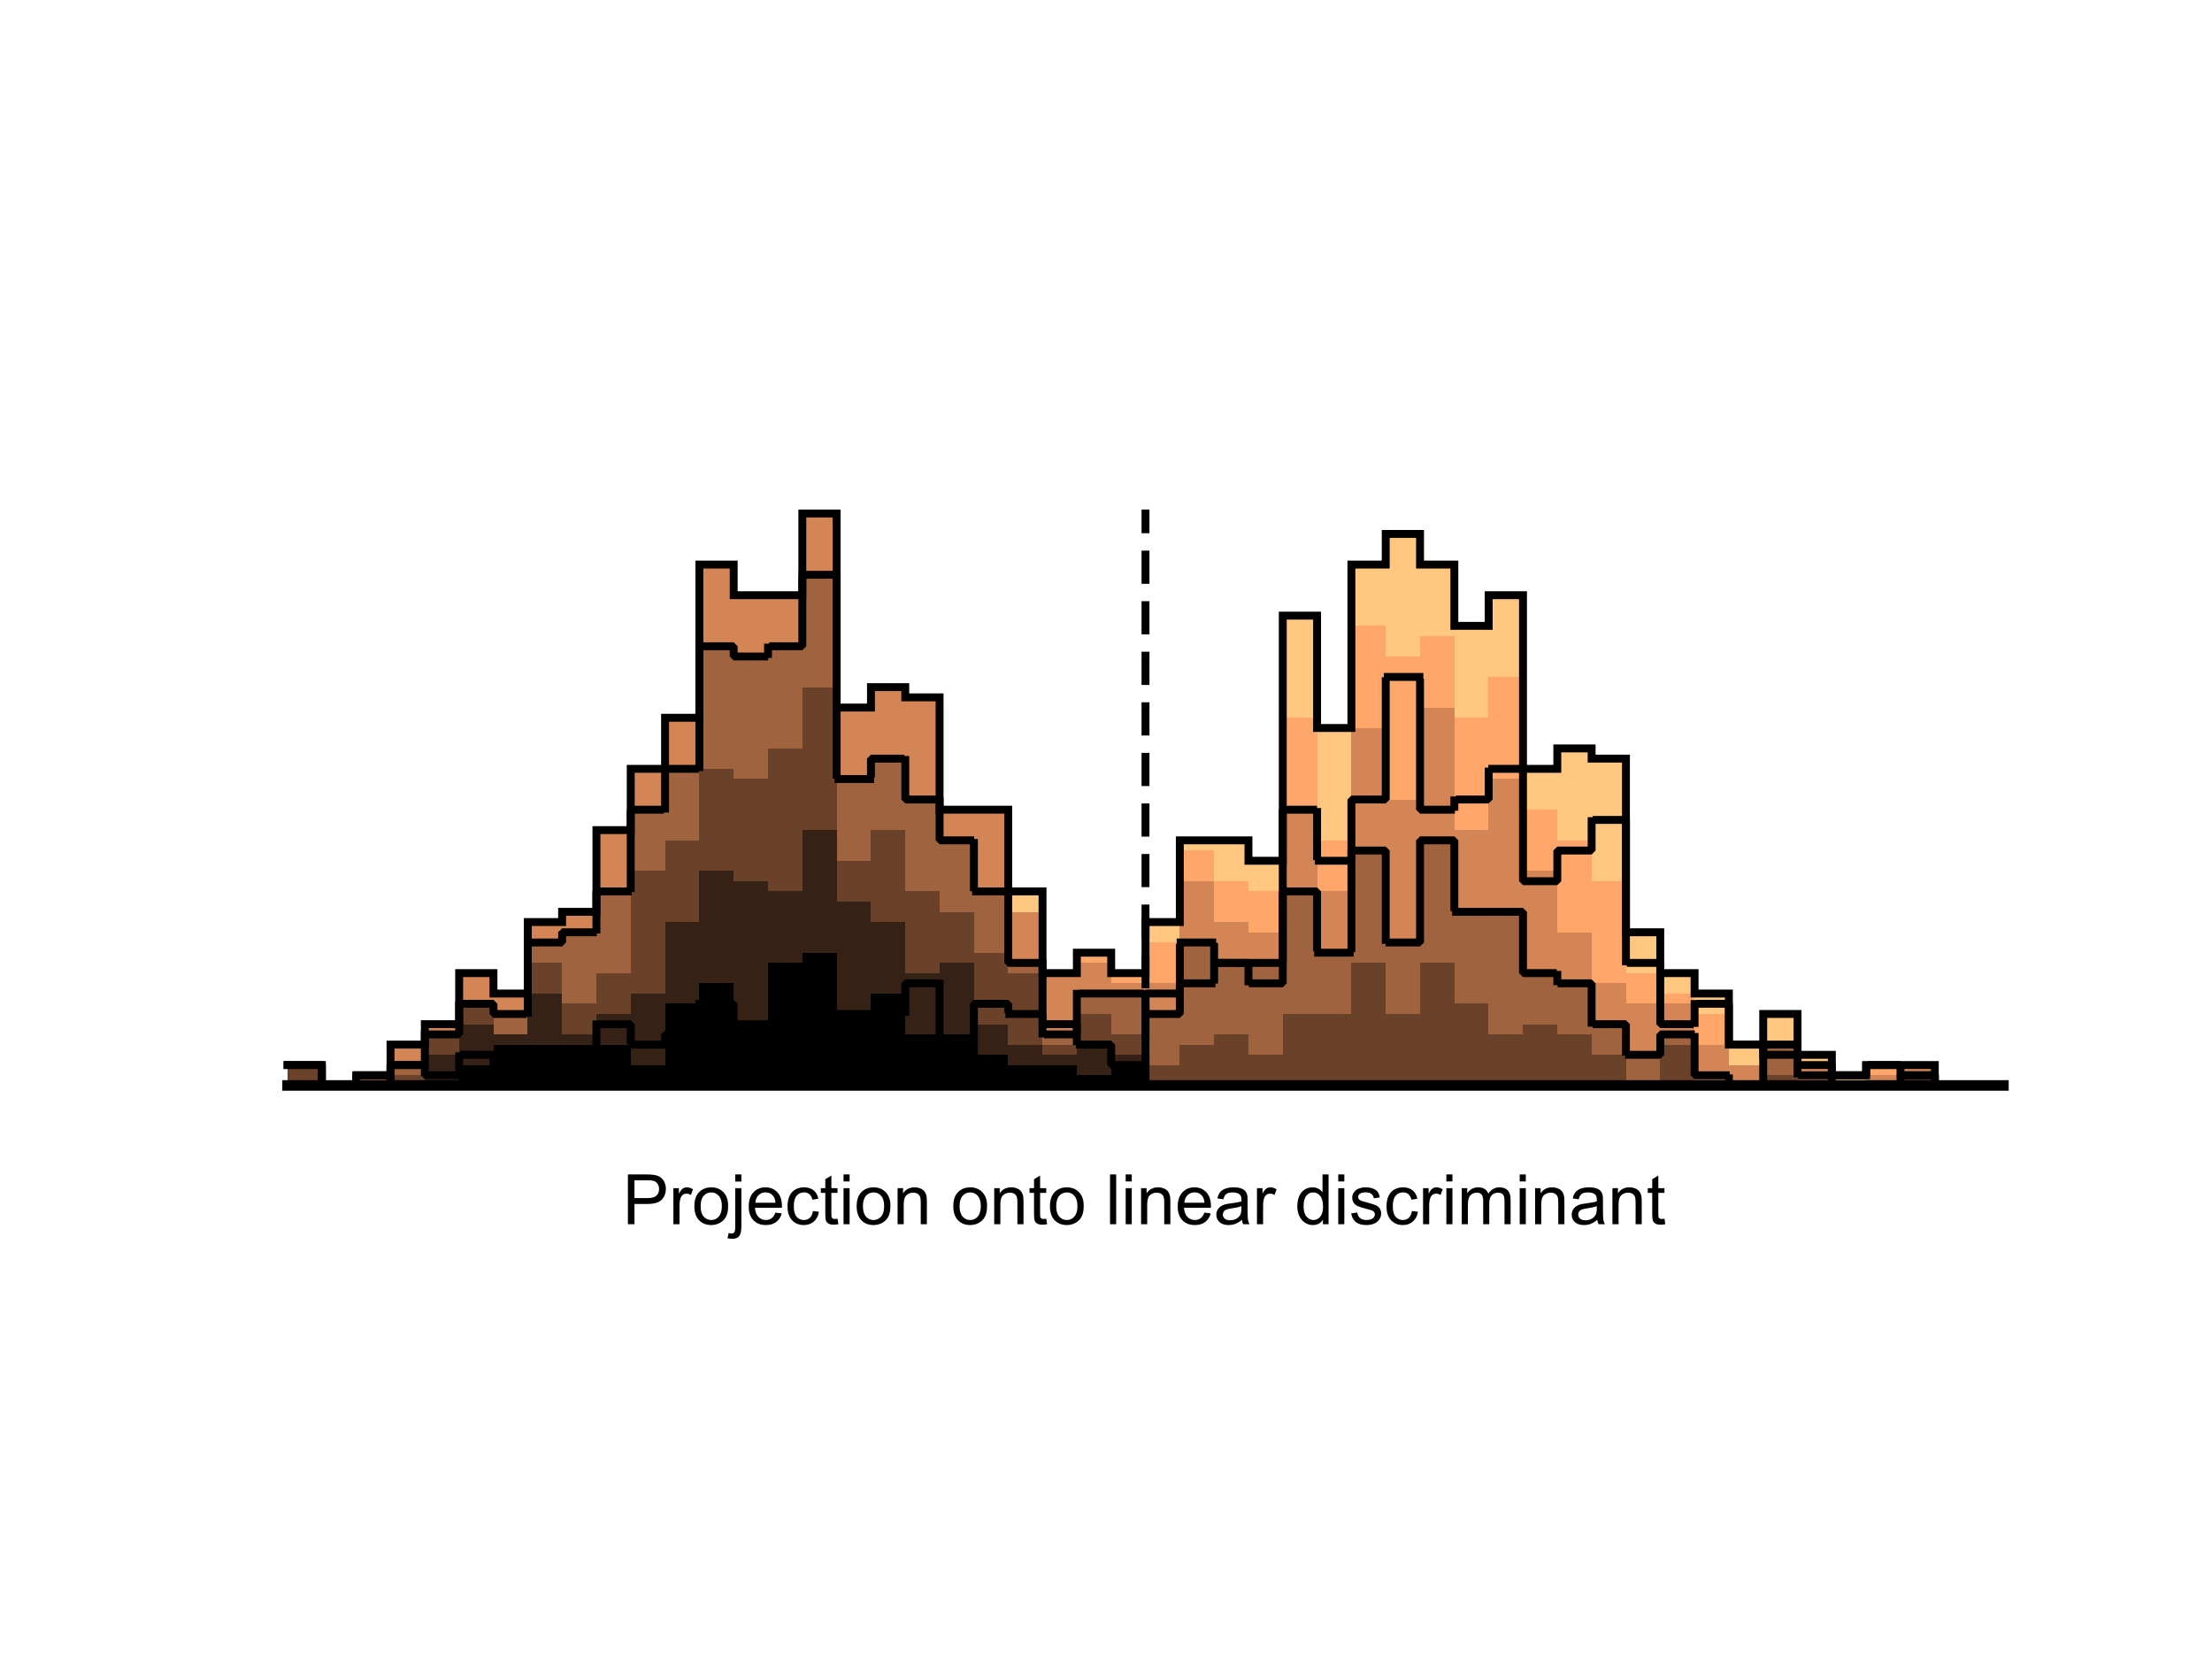<?xml version="1.0"?>
<!DOCTYPE svg PUBLIC '-//W3C//DTD SVG 1.0//EN'
          'http://www.w3.org/TR/2001/REC-SVG-20010904/DTD/svg10.dtd'>
<svg xmlns:xlink="http://www.w3.org/1999/xlink" style="fill-opacity:1; color-rendering:auto; color-interpolation:auto; text-rendering:auto; stroke:black; stroke-linecap:square; stroke-miterlimit:10; shape-rendering:auto; stroke-opacity:1; fill:black; stroke-dasharray:none; font-weight:normal; stroke-width:1; font-family:'Dialog'; font-style:normal; stroke-linejoin:miter; font-size:12px; stroke-dashoffset:0; image-rendering:auto;" width="700" height="525" xmlns="http://www.w3.org/2000/svg"
><rect width="100%" height="100%" fill="#808080" stroke="none"/><!--Generated by the Batik Graphics2D SVG Generator--><defs id="genericDefs"
  /><g
  ><defs id="defs1"
    ><clipPath clipPathUnits="userSpaceOnUse" id="clipPath1"
      ><path d="M0 0 L700 0 L700 525 L0 525 L0 0 Z"
      /></clipPath
    ></defs
    ><g style="fill:white; stroke:white;"
    ><rect x="0" y="0" width="700" style="clip-path:url(#clipPath1); stroke:none;" height="525"
    /></g
    ><g style="fill:white; text-rendering:optimizeSpeed; color-rendering:optimizeSpeed; image-rendering:optimizeSpeed; shape-rendering:crispEdges; stroke:white; color-interpolation:sRGB;"
    ><rect x="0" width="700" height="525" y="0" style="stroke:none;"
      /><path d="M101.86 343.5 L101.86 337.036 L91 337.036 L91 343.5 ZM123.58 343.5 L123.58 340.268 L112.72 340.268 L112.72 343.5 ZM134.44 343.5 L134.44 330.571 L123.58 330.571 L123.58 343.5 ZM145.3 343.5 L145.3 324.107 L134.44 324.107 L134.44 343.5 ZM156.16 343.5 L156.16 307.946 L145.3 307.946 L145.3 343.5 ZM167.02 343.5 L167.02 314.411 L156.16 314.411 L156.16 343.5 ZM177.88 343.5 L177.88 291.786 L167.02 291.786 L167.02 343.5 ZM188.74 343.5 L188.74 288.554 L177.88 288.554 L177.88 343.5 ZM199.6 343.5 L199.6 262.696 L188.74 262.696 L188.74 343.5 ZM210.46 343.5 L210.46 243.304 L199.6 243.304 L199.6 343.5 ZM221.32 343.5 L221.32 227.143 L210.46 227.143 L210.46 343.5 ZM232.18 343.5 L232.18 178.661 L221.32 178.661 L221.32 343.5 ZM243.04 188.357 L232.18 188.357 L232.18 343.5 L243.04 343.5 L253.9 343.5 L253.9 188.357 ZM264.76 343.5 L264.76 162.5 L253.9 162.5 L253.9 343.5 ZM275.62 343.5 L275.62 223.911 L264.76 223.911 L264.76 343.5 ZM286.48 343.5 L286.48 217.446 L275.62 217.446 L275.62 343.5 ZM297.34 343.5 L297.34 220.679 L286.48 220.679 L286.48 343.5 ZM308.2 256.232 L297.34 256.232 L297.34 343.5 L308.2 343.5 L319.06 343.5 L319.06 256.232 ZM329.92 343.5 L329.92 282.089 L319.06 282.089 L319.06 343.5 ZM340.78 343.5 L340.78 307.946 L329.92 307.946 L329.92 343.5 ZM351.64 343.5 L351.64 301.482 L340.78 301.482 L340.78 343.5 ZM362.5 343.5 L362.5 307.946 L351.64 307.946 L351.64 343.5 ZM373.36 343.5 L373.36 291.786 L362.5 291.786 L362.5 343.5 ZM384.22 265.929 L373.36 265.929 L373.36 343.5 L384.22 343.5 L395.08 343.5 L395.08 265.929 ZM405.94 343.5 L405.94 272.393 L395.08 272.393 L395.08 343.5 ZM416.8 343.5 L416.8 194.821 L405.94 194.821 L405.94 343.5 ZM427.66 343.5 L427.66 230.375 L416.8 230.375 L416.8 343.5 ZM438.52 343.5 L438.52 178.661 L427.66 178.661 L427.66 343.5 ZM449.38 343.5 L449.38 168.964 L438.52 168.964 L438.52 343.5 ZM460.24 343.5 L460.24 178.661 L449.38 178.661 L449.38 343.5 ZM471.1 343.5 L471.1 198.054 L460.24 198.054 L460.24 343.5 ZM481.96 343.5 L481.96 188.357 L471.1 188.357 L471.1 343.5 ZM492.82 343.5 L492.82 243.304 L481.96 243.304 L481.96 343.5 ZM503.68 343.5 L503.68 236.839 L492.82 236.839 L492.82 343.5 ZM514.54 343.5 L514.54 240.071 L503.68 240.071 L503.68 343.5 ZM525.4 343.5 L525.4 295.018 L514.54 295.018 L514.54 343.5 ZM536.26 343.5 L536.26 307.946 L525.4 307.946 L525.4 343.5 ZM547.12 343.5 L547.12 314.411 L536.26 314.411 L536.26 343.5 ZM557.98 343.5 L557.98 330.571 L547.12 330.571 L547.12 343.5 ZM568.84 343.5 L568.84 320.875 L557.98 320.875 L557.98 343.5 ZM579.7 343.5 L579.7 333.804 L568.84 333.804 L568.84 343.5 ZM590.56 343.5 L590.56 340.268 L579.7 340.268 L579.7 343.5 ZM601.42 337.036 L590.56 337.036 L590.56 343.5 L601.42 343.5 L612.28 343.5 L612.28 337.036 Z" style="fill:rgb(255,199,127); stroke:none;"
      /><path d="M101.86 343.5 L101.86 337.036 L91 337.036 L91 343.5 ZM123.58 343.5 L123.58 340.268 L112.72 340.268 L112.72 343.5 ZM134.44 343.5 L134.44 330.571 L123.58 330.571 L123.58 343.5 ZM145.3 343.5 L145.3 324.107 L134.44 324.107 L134.44 343.5 ZM156.16 343.5 L156.16 307.946 L145.3 307.946 L145.3 343.5 ZM167.02 343.5 L167.02 314.411 L156.16 314.411 L156.16 343.5 ZM177.88 343.5 L177.88 291.786 L167.02 291.786 L167.02 343.5 ZM188.74 343.5 L188.74 288.554 L177.88 288.554 L177.88 343.5 ZM199.6 343.5 L199.6 262.696 L188.74 262.696 L188.74 343.5 ZM210.46 343.5 L210.46 243.304 L199.6 243.304 L199.6 343.5 ZM221.32 343.5 L221.32 227.143 L210.46 227.143 L210.46 343.5 ZM232.18 343.5 L232.18 178.661 L221.32 178.661 L221.32 343.5 ZM243.04 188.357 L232.18 188.357 L232.18 343.5 L243.04 343.5 L253.9 343.5 L253.9 188.357 ZM264.76 343.5 L264.76 162.5 L253.9 162.5 L253.9 343.5 ZM275.62 343.5 L275.62 223.911 L264.76 223.911 L264.76 343.5 ZM286.48 343.5 L286.48 217.446 L275.62 217.446 L275.62 343.5 ZM297.34 343.5 L297.34 220.679 L286.48 220.679 L286.48 343.5 ZM308.2 256.232 L297.34 256.232 L297.34 343.5 L308.2 343.5 L319.06 343.5 L319.06 256.232 ZM329.92 343.5 L329.92 288.554 L319.06 288.554 L319.06 343.5 ZM340.78 343.5 L340.78 307.946 L329.92 307.946 L329.92 343.5 ZM351.64 343.5 L351.64 301.482 L340.78 301.482 L340.78 343.5 ZM362.5 343.5 L362.5 307.946 L351.64 307.946 L351.64 343.5 ZM373.36 343.5 L373.36 298.25 L362.5 298.25 L362.5 343.5 ZM384.22 343.5 L384.22 269.161 L373.36 269.161 L373.36 343.5 ZM395.08 343.5 L395.08 278.857 L384.22 278.857 L384.22 343.5 ZM405.94 343.5 L405.94 282.089 L395.08 282.089 L395.08 343.5 ZM416.8 343.5 L416.8 227.143 L405.94 227.143 L405.94 343.5 ZM427.66 343.5 L427.66 265.929 L416.8 265.929 L416.8 343.5 ZM438.52 343.5 L438.52 198.054 L427.66 198.054 L427.66 343.5 ZM449.38 343.5 L449.38 207.75 L438.52 207.75 L438.52 343.5 ZM460.24 343.5 L460.24 201.286 L449.38 201.286 L449.38 343.5 ZM471.1 343.5 L471.1 227.143 L460.24 227.143 L460.24 343.5 ZM481.96 343.5 L481.96 214.214 L471.1 214.214 L471.1 343.5 ZM492.82 343.5 L492.82 256.232 L481.96 256.232 L481.96 343.5 ZM503.68 343.5 L503.68 265.929 L492.82 265.929 L492.82 343.5 ZM514.54 343.5 L514.54 278.857 L503.68 278.857 L503.68 343.5 ZM525.4 343.5 L525.4 307.946 L514.54 307.946 L514.54 343.5 ZM536.26 343.5 L536.26 314.411 L525.4 314.411 L525.4 343.5 ZM547.12 343.5 L547.12 320.875 L536.26 320.875 L536.26 343.5 ZM557.98 343.5 L557.98 337.036 L547.12 337.036 L547.12 343.5 ZM568.84 343.5 L568.84 330.571 L557.98 330.571 L557.98 343.5 ZM579.7 343.5 L579.7 337.036 L568.84 337.036 L568.84 343.5 ZM601.42 337.036 L590.56 337.036 L590.56 343.5 L601.42 343.5 L612.28 343.5 L612.28 337.036 Z" style="fill:rgb(255,166,106); stroke:none;"
      /><path d="M101.86 343.5 L101.86 337.036 L91 337.036 L91 343.5 ZM123.58 343.5 L123.58 340.268 L112.72 340.268 L112.72 343.5 ZM134.44 343.5 L134.44 330.571 L123.58 330.571 L123.58 343.5 ZM145.3 343.5 L145.3 324.107 L134.44 324.107 L134.44 343.5 ZM156.16 343.5 L156.16 307.946 L145.3 307.946 L145.3 343.5 ZM167.02 343.5 L167.02 314.411 L156.16 314.411 L156.16 343.5 ZM177.88 343.5 L177.88 291.786 L167.02 291.786 L167.02 343.5 ZM188.74 343.5 L188.74 288.554 L177.88 288.554 L177.88 343.5 ZM199.6 343.5 L199.6 262.696 L188.74 262.696 L188.74 343.5 ZM210.46 343.5 L210.46 243.304 L199.6 243.304 L199.6 343.5 ZM221.32 343.5 L221.32 227.143 L210.46 227.143 L210.46 343.5 ZM232.18 343.5 L232.18 178.661 L221.32 178.661 L221.32 343.5 ZM243.04 188.357 L232.18 188.357 L232.18 343.5 L243.04 343.5 L253.9 343.5 L253.9 188.357 ZM264.76 343.5 L264.76 162.5 L253.9 162.5 L253.9 343.5 ZM275.62 343.5 L275.62 223.911 L264.76 223.911 L264.76 343.5 ZM286.48 343.5 L286.48 217.446 L275.62 217.446 L275.62 343.5 ZM297.34 343.5 L297.34 220.679 L286.48 220.679 L286.48 343.5 ZM308.2 256.232 L297.34 256.232 L297.34 343.5 L308.2 343.5 L319.06 343.5 L319.06 256.232 ZM329.92 343.5 L329.92 288.554 L319.06 288.554 L319.06 343.5 ZM340.78 343.5 L340.78 307.946 L329.92 307.946 L329.92 343.5 ZM351.64 343.5 L351.64 304.714 L340.78 304.714 L340.78 343.5 ZM362.5 311.179 L351.64 311.179 L351.64 343.5 L362.5 343.5 L373.36 343.5 L373.36 311.179 ZM384.22 343.5 L384.22 278.857 L373.36 278.857 L373.36 343.5 ZM395.08 343.5 L395.08 291.786 L384.22 291.786 L384.22 343.5 ZM405.94 343.5 L405.94 295.018 L395.08 295.018 L395.08 343.5 ZM416.8 343.5 L416.8 256.232 L405.94 256.232 L405.94 343.5 ZM427.66 343.5 L427.66 282.089 L416.8 282.089 L416.8 343.5 ZM438.52 343.5 L438.52 230.375 L427.66 230.375 L427.66 343.5 ZM449.38 343.5 L449.38 253 L438.52 253 L438.52 343.5 ZM460.24 343.5 L460.24 223.911 L449.38 223.911 L449.38 343.5 ZM471.1 343.5 L471.1 262.696 L460.24 262.696 L460.24 343.5 ZM481.96 343.5 L481.96 246.536 L471.1 246.536 L471.1 343.5 ZM492.82 343.5 L492.82 275.625 L481.96 275.625 L481.96 343.5 ZM503.68 343.5 L503.68 295.018 L492.82 295.018 L492.82 343.5 ZM514.54 343.5 L514.54 311.179 L503.68 311.179 L503.68 343.5 ZM525.4 317.643 L514.54 317.643 L514.54 343.5 L525.4 343.5 L536.26 343.5 L536.26 317.643 ZM547.12 343.5 L547.12 330.571 L536.26 330.571 L536.26 343.5 ZM557.98 343.5 L557.98 337.036 L547.12 337.036 L547.12 343.5 ZM568.84 343.5 L568.84 330.571 L557.98 330.571 L557.98 343.5 ZM579.7 343.5 L579.7 337.036 L568.84 337.036 L568.84 343.5 ZM601.42 343.5 L601.42 340.268 L590.56 340.268 L590.56 343.5 ZM612.28 343.5 L612.28 337.036 L601.42 337.036 L601.42 343.5 Z" style="fill:rgb(212,133,85); stroke:none;"
      /><path d="M101.86 343.5 L101.86 337.036 L91 337.036 L91 343.5 ZM123.58 343.5 L123.58 340.268 L112.72 340.268 L112.72 343.5 ZM134.44 343.5 L134.44 337.036 L123.58 337.036 L123.58 343.5 ZM145.3 343.5 L145.3 327.339 L134.44 327.339 L134.44 343.5 ZM156.16 343.5 L156.16 317.643 L145.3 317.643 L145.3 343.5 ZM167.02 343.5 L167.02 320.875 L156.16 320.875 L156.16 343.5 ZM177.88 343.5 L177.88 298.25 L167.02 298.25 L167.02 343.5 ZM188.74 343.5 L188.74 295.018 L177.88 295.018 L177.88 343.5 ZM199.6 343.5 L199.6 282.089 L188.74 282.089 L188.74 343.5 ZM210.46 343.5 L210.46 256.232 L199.6 256.232 L199.6 343.5 ZM221.32 343.5 L221.32 243.304 L210.46 243.304 L210.46 343.5 ZM232.18 343.5 L232.18 204.518 L221.32 204.518 L221.32 343.5 ZM243.04 343.5 L243.04 207.75 L232.18 207.75 L232.18 343.5 ZM253.9 343.5 L253.9 204.518 L243.04 204.518 L243.04 343.5 ZM264.76 343.5 L264.76 181.893 L253.9 181.893 L253.9 343.5 ZM275.62 343.5 L275.62 246.536 L264.76 246.536 L264.76 343.5 ZM286.48 343.5 L286.48 240.071 L275.62 240.071 L275.62 343.5 ZM297.34 343.5 L297.34 253 L286.48 253 L286.48 343.5 ZM308.2 343.5 L308.2 265.929 L297.34 265.929 L297.34 343.5 ZM319.06 343.5 L319.06 282.089 L308.2 282.089 L308.2 343.5 ZM329.92 343.5 L329.92 304.714 L319.06 304.714 L319.06 343.5 ZM340.78 343.5 L340.78 327.339 L329.92 327.339 L329.92 343.5 ZM351.64 314.411 L340.78 314.411 L340.78 343.5 L351.64 343.5 L362.5 343.5 L362.5 314.411 ZM373.36 343.5 L373.36 320.875 L362.5 320.875 L362.5 343.5 ZM384.22 343.5 L384.22 298.25 L373.36 298.25 L373.36 343.5 ZM395.08 304.714 L384.22 304.714 L384.22 343.5 L395.08 343.5 L405.94 343.5 L405.94 304.714 ZM416.8 343.5 L416.8 282.089 L405.94 282.089 L405.94 343.5 ZM427.66 343.5 L427.66 301.482 L416.8 301.482 L416.8 343.5 ZM438.52 343.5 L438.52 269.161 L427.66 269.161 L427.66 343.5 ZM449.38 343.5 L449.38 298.25 L438.52 298.25 L438.52 343.5 ZM460.24 343.5 L460.24 265.929 L449.38 265.929 L449.38 343.5 ZM471.1 288.554 L460.24 288.554 L460.24 343.5 L471.1 343.5 L481.96 343.5 L481.96 288.554 ZM492.82 343.5 L492.82 307.946 L481.96 307.946 L481.96 343.5 ZM503.68 343.5 L503.68 311.179 L492.82 311.179 L492.82 343.5 ZM514.54 343.5 L514.54 324.107 L503.68 324.107 L503.68 343.5 ZM525.4 343.5 L525.4 333.804 L514.54 333.804 L514.54 343.5 ZM536.26 343.5 L536.26 327.339 L525.4 327.339 L525.4 343.5 ZM547.12 343.5 L547.12 340.268 L536.26 340.268 L536.26 343.5 ZM568.84 343.5 L568.84 330.571 L557.98 330.571 L557.98 343.5 ZM579.7 343.5 L579.7 340.268 L568.84 340.268 L568.84 343.5 ZM612.28 343.5 L612.28 340.268 L601.42 340.268 L601.42 343.5 Z" style="fill:rgb(159,100,63); stroke:none;"
      /><path d="M101.86 343.5 L101.86 337.036 L91 337.036 L91 343.5 ZM134.44 343.5 L134.44 340.268 L123.58 340.268 L123.58 343.5 ZM145.3 343.5 L145.3 327.339 L134.44 327.339 L134.44 343.5 ZM156.16 343.5 L156.16 317.643 L145.3 317.643 L145.3 343.5 ZM167.02 343.5 L167.02 327.339 L156.16 327.339 L156.16 343.5 ZM177.88 343.5 L177.88 304.714 L167.02 304.714 L167.02 343.5 ZM188.74 343.5 L188.74 317.643 L177.88 317.643 L177.88 343.5 ZM199.6 343.5 L199.6 307.946 L188.74 307.946 L188.74 343.5 ZM210.46 343.5 L210.46 275.625 L199.6 275.625 L199.6 343.5 ZM221.32 343.5 L221.32 265.929 L210.46 265.929 L210.46 343.5 ZM232.18 343.5 L232.18 243.304 L221.32 243.304 L221.32 343.5 ZM243.04 343.5 L243.04 246.536 L232.18 246.536 L232.18 343.5 ZM253.9 343.5 L253.9 236.839 L243.04 236.839 L243.04 343.5 ZM264.76 343.5 L264.76 217.446 L253.9 217.446 L253.9 343.5 ZM275.62 343.5 L275.62 272.393 L264.76 272.393 L264.76 343.5 ZM286.48 343.5 L286.48 262.696 L275.62 262.696 L275.62 343.5 ZM297.34 343.5 L297.34 282.089 L286.48 282.089 L286.48 343.5 ZM308.2 343.5 L308.2 288.554 L297.34 288.554 L297.34 343.5 ZM319.06 343.5 L319.06 301.482 L308.2 301.482 L308.2 343.5 ZM329.92 343.5 L329.92 307.946 L319.06 307.946 L319.06 343.5 ZM340.78 343.5 L340.78 330.571 L329.92 330.571 L329.92 343.5 ZM351.64 343.5 L351.64 320.875 L340.78 320.875 L340.78 343.5 ZM362.5 343.5 L362.5 327.339 L351.64 327.339 L351.64 343.5 ZM373.36 343.5 L373.36 337.036 L362.5 337.036 L362.5 343.5 ZM384.22 343.5 L384.22 330.571 L373.36 330.571 L373.36 343.5 ZM395.08 343.5 L395.08 327.339 L384.22 327.339 L384.22 343.5 ZM405.94 343.5 L405.94 333.804 L395.08 333.804 L395.08 343.5 ZM416.8 320.875 L405.94 320.875 L405.94 343.5 L416.8 343.5 L427.66 343.5 L427.66 320.875 ZM438.52 343.5 L438.52 304.714 L427.66 304.714 L427.66 343.5 ZM449.38 343.5 L449.38 320.875 L438.52 320.875 L438.52 343.5 ZM460.24 343.5 L460.24 304.714 L449.38 304.714 L449.38 343.5 ZM471.1 343.5 L471.1 317.643 L460.24 317.643 L460.24 343.5 ZM481.96 343.5 L481.96 327.339 L471.1 327.339 L471.1 343.5 ZM492.82 343.5 L492.82 324.107 L481.96 324.107 L481.96 343.5 ZM503.68 343.5 L503.68 327.339 L492.82 327.339 L492.82 343.5 ZM514.54 343.5 L514.54 333.804 L503.68 333.804 L503.68 343.5 ZM536.26 343.5 L536.26 330.571 L525.4 330.571 L525.4 343.5 ZM568.84 343.5 L568.84 340.268 L557.98 340.268 L557.98 343.5 ZM612.28 343.5 L612.28 340.268 L601.42 340.268 L601.42 343.5 Z" style="fill:rgb(106,66,42); stroke:none;"
      /><path d="M145.3 343.5 L145.3 333.804 L134.44 333.804 L134.44 343.5 ZM156.16 343.5 L156.16 324.107 L145.3 324.107 L145.3 343.5 ZM167.02 343.5 L167.02 327.339 L156.16 327.339 L156.16 343.5 ZM177.88 343.5 L177.88 314.411 L167.02 314.411 L167.02 343.5 ZM188.74 343.5 L188.74 327.339 L177.88 327.339 L177.88 343.5 ZM199.6 343.5 L199.6 320.875 L188.74 320.875 L188.74 343.5 ZM210.46 343.5 L210.46 314.411 L199.6 314.411 L199.6 343.5 ZM221.32 343.5 L221.32 291.786 L210.46 291.786 L210.46 343.5 ZM232.18 343.5 L232.18 275.625 L221.32 275.625 L221.32 343.5 ZM243.04 343.5 L243.04 278.857 L232.18 278.857 L232.18 343.5 ZM253.9 343.5 L253.9 282.089 L243.04 282.089 L243.04 343.5 ZM264.76 343.5 L264.76 262.696 L253.9 262.696 L253.9 343.5 ZM275.62 343.5 L275.62 285.321 L264.76 285.321 L264.76 343.5 ZM286.48 343.5 L286.48 291.786 L275.62 291.786 L275.62 343.5 ZM297.34 343.5 L297.34 307.946 L286.48 307.946 L286.48 343.5 ZM308.2 343.5 L308.2 304.714 L297.34 304.714 L297.34 343.5 ZM319.06 343.5 L319.06 324.107 L308.2 324.107 L308.2 343.5 ZM329.92 343.5 L329.92 330.571 L319.06 330.571 L319.06 343.5 ZM340.78 343.5 L340.78 333.804 L329.92 333.804 L329.92 343.5 ZM351.64 343.5 L351.64 330.571 L340.78 330.571 L340.78 343.5 ZM362.5 343.5 L362.5 333.804 L351.64 333.804 L351.64 343.5 Z" style="fill:rgb(53,33,21); stroke:none;"
      /><path d="M156.16 343.5 L156.16 337.036 L145.3 337.036 L145.3 343.5 ZM167.02 330.571 L156.16 330.571 L156.16 343.5 L167.02 343.5 L177.88 343.5 L188.74 343.5 L199.6 343.5 L199.6 330.571 L188.74 330.571 L177.88 330.571 ZM210.46 343.5 L210.46 337.036 L199.6 337.036 L199.6 343.5 ZM221.32 343.5 L221.32 317.643 L210.46 317.643 L210.46 343.5 ZM232.18 343.5 L232.18 311.179 L221.32 311.179 L221.32 343.5 ZM243.04 343.5 L243.04 324.107 L232.18 324.107 L232.18 343.5 ZM253.9 343.5 L253.9 304.714 L243.04 304.714 L243.04 343.5 ZM264.76 343.5 L264.76 301.482 L253.9 301.482 L253.9 343.5 ZM275.62 343.5 L275.62 320.875 L264.76 320.875 L264.76 343.5 ZM286.48 343.5 L286.48 314.411 L275.62 314.411 L275.62 343.5 ZM297.34 327.339 L286.48 327.339 L286.48 343.5 L297.34 343.5 L308.2 343.5 L308.2 327.339 ZM319.06 343.5 L319.06 333.804 L308.2 333.804 L308.2 343.5 ZM329.92 337.036 L319.06 337.036 L319.06 343.5 L329.92 343.5 L340.78 343.5 L340.78 337.036 ZM351.64 343.5 L351.64 340.268 L340.78 340.268 L340.78 343.5 ZM362.5 343.5 L362.5 337.036 L351.64 337.036 L351.64 343.5 Z" style="fill:black; stroke:none;"
    /></g
    ><g style="text-rendering:geometricPrecision; stroke-width:2.5; color-interpolation:linearRGB; color-rendering:optimizeQuality; stroke-linecap:butt; image-rendering:optimizeQuality;"
    ><path d="M91 337.036 L101.86 337.036 L101.86 343.5 L112.72 343.5 L112.72 340.268 L123.58 340.268 L123.58 330.571 L134.44 330.571 L134.44 324.107 L145.3 324.107 L145.3 307.946 L156.16 307.946 L156.16 314.411 L167.02 314.411 L167.02 291.786 L177.88 291.786 L177.88 288.554 L188.74 288.554 L188.74 262.696 L199.6 262.696 L199.6 243.304 L210.46 243.304 L210.46 227.143 L221.32 227.143 L221.32 178.661 L232.18 178.661 L232.18 188.357 L243.04 188.357 L243.04 188.357 L253.9 188.357 L253.9 162.5 L264.76 162.5 L264.76 223.911 L275.62 223.911 L275.62 217.446 L286.48 217.446 L286.48 220.679 L297.34 220.679 L297.34 256.232 L308.2 256.232 L308.2 256.232 L319.06 256.232 L319.06 282.089 L329.92 282.089 L329.92 307.946 L340.78 307.946 L340.78 301.482 L351.64 301.482 L351.64 307.946 L362.5 307.946 L362.5 291.786 L373.36 291.786 L373.36 265.929 L384.22 265.929 L384.22 265.929 L395.08 265.929 L395.08 272.393 L405.94 272.393 L405.94 194.821 L416.8 194.821 L416.8 230.375 L427.66 230.375 L427.66 178.661 L438.52 178.661 L438.52 168.964 L449.38 168.964 L449.38 178.661 L460.24 178.661 L460.24 198.054 L471.1 198.054 L471.1 188.357 L481.96 188.357 L481.96 243.304 L492.82 243.304 L492.82 236.839 L503.68 236.839 L503.68 240.071 L514.54 240.071 L514.54 295.018 L525.4 295.018 L525.4 307.946 L536.26 307.946 L536.26 314.411 L547.12 314.411 L547.12 330.571 L557.98 330.571 L557.98 320.875 L568.84 320.875 L568.84 333.804 L579.7 333.804 L579.7 340.268 L590.56 340.268 L590.56 337.036 L601.42 337.036 L601.42 337.036 L612.28 337.036 L612.28 343.5 L623.14 343.5 L623.14 343.5 L634 343.5 L634 343.5" style="fill:none; fill-rule:evenodd;"
      /><path style="fill:none; stroke-miterlimit:1; stroke-dasharray:2,2; fill-rule:evenodd; stroke-linejoin:bevel;" d="M91 337.036 L101.86 337.036 L101.86 343.5 L112.72 343.5 L112.72 340.268 L123.58 340.268 L123.58 337.036 L134.44 337.036 L134.44 327.339 L145.3 327.339 L145.3 317.643 L156.16 317.643 L156.16 320.875 L167.02 320.875 L167.02 298.25 L177.88 298.25 L177.88 295.018 L188.74 295.018 L188.74 282.089 L199.6 282.089 L199.6 256.232 L210.46 256.232 L210.46 243.304 L221.32 243.304 L221.32 204.518 L232.18 204.518 L232.18 207.75 L243.04 207.75 L243.04 204.518 L253.9 204.518 L253.9 181.893 L264.76 181.893 L264.76 246.536 L275.62 246.536 L275.62 240.071 L286.48 240.071 L286.48 253 L297.34 253 L297.34 265.929 L308.2 265.929 L308.2 282.089 L319.06 282.089 L319.06 304.714 L329.92 304.714 L329.92 327.339 L340.78 327.339 L340.78 314.411 L351.64 314.411 L351.64 314.411 L362.5 314.411 L362.5 320.875 L373.36 320.875 L373.36 298.25 L384.22 298.25 L384.22 304.714 L395.08 304.714 L395.08 304.714 L405.94 304.714 L405.94 282.089 L416.8 282.089 L416.8 301.482 L427.66 301.482 L427.66 269.161 L438.52 269.161 L438.52 298.25 L449.38 298.25 L449.38 265.929 L460.24 265.929 L460.24 288.554 L471.1 288.554 L471.1 288.554 L481.96 288.554 L481.96 307.946 L492.82 307.946 L492.82 311.179 L503.68 311.179 L503.68 324.107 L514.54 324.107 L514.54 333.804 L525.4 333.804 L525.4 327.339 L536.26 327.339 L536.26 340.268 L547.12 340.268 L547.12 343.5 L557.98 343.5 L557.98 330.571 L568.84 330.571 L568.84 340.268 L579.7 340.268 L579.7 343.5 L590.56 343.5 L590.56 343.5 L601.42 343.5 L601.42 340.268 L612.28 340.268 L612.28 343.5 L623.14 343.5 L623.14 343.5 L634 343.5 L634 343.5"
      /><path style="fill:none; stroke-miterlimit:1; stroke-dasharray:2,2; fill-rule:evenodd; stroke-linejoin:bevel;" d="M91 343.5 L101.86 343.5 L101.86 343.5 L112.72 343.5 L112.72 343.5 L123.58 343.5 L123.58 337.036 L134.44 337.036 L134.44 340.268 L145.3 340.268 L145.3 333.804 L156.16 333.804 L156.16 337.036 L167.02 337.036 L167.02 337.036 L177.88 337.036 L177.88 337.036 L188.74 337.036 L188.74 324.107 L199.6 324.107 L199.6 330.571 L210.46 330.571 L210.46 327.339 L221.32 327.339 L221.32 317.643 L232.18 317.643 L232.18 324.107 L243.04 324.107 L243.04 327.339 L253.9 327.339 L253.9 324.107 L264.76 324.107 L264.76 320.875 L275.62 320.875 L275.62 320.875 L286.48 320.875 L286.48 311.179 L297.34 311.179 L297.34 333.804 L308.2 333.804 L308.2 317.643 L319.06 317.643 L319.06 320.875 L329.92 320.875 L329.92 324.107 L340.78 324.107 L340.78 330.571 L351.64 330.571 L351.64 337.036 L362.5 337.036 L362.5 314.411 L373.36 314.411 L373.36 311.179 L384.22 311.179 L384.22 304.714 L395.08 304.714 L395.08 311.179 L405.94 311.179 L405.94 256.232 L416.8 256.232 L416.8 272.393 L427.66 272.393 L427.66 253 L438.52 253 L438.52 214.214 L449.38 214.214 L449.38 256.232 L460.24 256.232 L460.24 253 L471.1 253 L471.1 243.304 L481.96 243.304 L481.96 278.857 L492.82 278.857 L492.82 269.161 L503.68 269.161 L503.68 259.464 L514.54 259.464 L514.54 304.714 L525.4 304.714 L525.4 324.107 L536.26 324.107 L536.26 317.643 L547.12 317.643 L547.12 330.571 L557.98 330.571 L557.98 333.804 L568.84 333.804 L568.84 337.036 L579.7 337.036 L579.7 340.268 L590.56 340.268 L590.56 337.036 L601.42 337.036 L601.42 340.268 L612.28 340.268 L612.28 343.5 L623.14 343.5 L623.14 343.5 L634 343.5 L634 343.5"
      /><line x1="362.5" x2="362.5" y1="343.5" style="fill:none; stroke-linejoin:bevel; stroke-dasharray:8,8; stroke-miterlimit:1;" y2="162.5"
      /><line x1="91" x2="634" y1="343.5" style="stroke-linecap:square; fill:none; stroke-linejoin:round; stroke-width:3.333;" y2="343.5"
    /></g
    ><g transform="translate(362.5,364.408)" style="font-size:22px; text-rendering:geometricPrecision; color-rendering:optimizeQuality; image-rendering:optimizeQuality; font-family:'SansSerif'; color-interpolation:linearRGB;"
    ><path style="stroke:none;" d="M-163.797 23 L-163.797 7.25 L-157.859 7.25 Q-156.297 7.25 -155.469 7.406 Q-154.312 7.594 -153.523 8.141 Q-152.734 8.688 -152.258 9.664 Q-151.781 10.641 -151.781 11.812 Q-151.781 13.812 -153.062 15.203 Q-154.344 16.594 -157.672 16.594 L-161.719 16.594 L-161.719 23 L-163.797 23 ZM-161.719 14.734 L-157.641 14.734 Q-155.625 14.734 -154.781 13.984 Q-153.938 13.234 -153.938 11.875 Q-153.938 10.875 -154.43 10.172 Q-154.922 9.469 -155.75 9.25 Q-156.266 9.109 -157.688 9.109 L-161.719 9.109 L-161.719 14.734 ZM-149.404 23 L-149.404 11.594 L-147.654 11.594 L-147.654 13.328 Q-146.998 12.109 -146.428 11.719 Q-145.857 11.328 -145.185 11.328 Q-144.201 11.328 -143.201 11.953 L-143.857 13.75 Q-144.576 13.328 -145.279 13.328 Q-145.92 13.328 -146.42 13.711 Q-146.92 14.094 -147.139 14.766 Q-147.467 15.797 -147.467 17.031 L-147.467 23 L-149.404 23 ZM-142.766 17.297 Q-142.766 14.125 -141 12.594 Q-139.531 11.328 -137.422 11.328 Q-135.062 11.328 -133.57 12.875 Q-132.078 14.422 -132.078 17.141 Q-132.078 19.344 -132.742 20.602 Q-133.406 21.859 -134.664 22.562 Q-135.922 23.266 -137.422 23.266 Q-139.812 23.266 -141.289 21.727 Q-142.766 20.188 -142.766 17.297 ZM-140.781 17.297 Q-140.781 19.484 -139.828 20.578 Q-138.875 21.672 -137.422 21.672 Q-135.984 21.672 -135.023 20.57 Q-134.062 19.469 -134.062 17.234 Q-134.062 15.109 -135.023 14.023 Q-135.984 12.938 -137.422 12.938 Q-138.875 12.938 -139.828 14.023 Q-140.781 15.109 -140.781 17.297 ZM-129.827 9.5 L-129.827 7.25 L-127.89 7.25 L-127.89 9.5 L-129.827 9.5 ZM-132.28 27.422 L-131.905 25.781 Q-131.327 25.938 -130.999 25.938 Q-130.405 25.938 -130.116 25.547 Q-129.827 25.156 -129.827 23.578 L-129.827 11.594 L-127.89 11.594 L-127.89 23.625 Q-127.89 25.734 -128.436 26.562 Q-129.14 27.625 -130.765 27.625 Q-131.546 27.625 -132.28 27.422 ZM-117.111 19.328 L-115.111 19.578 Q-115.596 21.328 -116.869 22.297 Q-118.143 23.266 -120.143 23.266 Q-122.643 23.266 -124.103 21.719 Q-125.564 20.172 -125.564 17.391 Q-125.564 14.516 -124.088 12.922 Q-122.611 11.328 -120.236 11.328 Q-117.955 11.328 -116.502 12.891 Q-115.049 14.453 -115.049 17.281 Q-115.049 17.453 -115.064 17.797 L-123.58 17.797 Q-123.471 19.672 -122.51 20.672 Q-121.549 21.672 -120.127 21.672 Q-119.064 21.672 -118.314 21.109 Q-117.564 20.547 -117.111 19.328 ZM-123.471 16.203 L-117.096 16.203 Q-117.221 14.766 -117.83 14.047 Q-118.752 12.922 -120.221 12.922 Q-121.549 12.922 -122.455 13.812 Q-123.361 14.703 -123.471 16.203 ZM-105.251 18.828 L-103.345 19.062 Q-103.657 21.031 -104.939 22.148 Q-106.22 23.266 -108.095 23.266 Q-110.439 23.266 -111.86 21.734 Q-113.282 20.203 -113.282 17.344 Q-113.282 15.484 -112.673 14.102 Q-112.064 12.719 -110.806 12.023 Q-109.548 11.328 -108.079 11.328 Q-106.22 11.328 -105.04 12.273 Q-103.86 13.219 -103.532 14.938 L-105.407 15.234 Q-105.673 14.078 -106.36 13.5 Q-107.048 12.922 -108.001 12.922 Q-109.47 12.922 -110.384 13.969 Q-111.298 15.016 -111.298 17.281 Q-111.298 19.578 -110.415 20.625 Q-109.532 21.672 -108.11 21.672 Q-106.97 21.672 -106.212 20.969 Q-105.454 20.266 -105.251 18.828 ZM-97.47 21.266 L-97.189 22.984 Q-98.001 23.156 -98.657 23.156 Q-99.704 23.156 -100.282 22.82 Q-100.86 22.484 -101.095 21.945 Q-101.329 21.406 -101.329 19.656 L-101.329 13.094 L-102.751 13.094 L-102.751 11.594 L-101.329 11.594 L-101.329 8.766 L-99.407 7.609 L-99.407 11.594 L-97.47 11.594 L-97.47 13.094 L-99.407 13.094 L-99.407 19.766 Q-99.407 20.594 -99.306 20.828 Q-99.204 21.062 -98.978 21.203 Q-98.751 21.344 -98.314 21.344 Q-98.001 21.344 -97.47 21.266 ZM-95.561 9.469 L-95.561 7.25 L-93.639 7.25 L-93.639 9.469 L-95.561 9.469 ZM-95.561 23 L-95.561 11.594 L-93.639 11.594 L-93.639 23 L-95.561 23 ZM-91.407 17.297 Q-91.407 14.125 -89.642 12.594 Q-88.173 11.328 -86.064 11.328 Q-83.704 11.328 -82.212 12.875 Q-80.72 14.422 -80.72 17.141 Q-80.72 19.344 -81.384 20.602 Q-82.048 21.859 -83.306 22.562 Q-84.564 23.266 -86.064 23.266 Q-88.454 23.266 -89.931 21.727 Q-91.407 20.188 -91.407 17.297 ZM-89.423 17.297 Q-89.423 19.484 -88.47 20.578 Q-87.517 21.672 -86.064 21.672 Q-84.626 21.672 -83.665 20.57 Q-82.704 19.469 -82.704 17.234 Q-82.704 15.109 -83.665 14.023 Q-84.626 12.938 -86.064 12.938 Q-87.517 12.938 -88.47 14.023 Q-89.423 15.109 -89.423 17.297 ZM-78.453 23 L-78.453 11.594 L-76.719 11.594 L-76.719 13.219 Q-75.453 11.328 -73.078 11.328 Q-72.047 11.328 -71.188 11.703 Q-70.328 12.078 -69.898 12.68 Q-69.469 13.281 -69.297 14.109 Q-69.188 14.641 -69.188 15.984 L-69.188 23 L-71.125 23 L-71.125 16.062 Q-71.125 14.875 -71.344 14.289 Q-71.562 13.703 -72.141 13.359 Q-72.719 13.016 -73.5 13.016 Q-74.734 13.016 -75.625 13.797 Q-76.516 14.578 -76.516 16.766 L-76.516 23 L-78.453 23 ZM-60.824 17.297 Q-60.824 14.125 -59.059 12.594 Q-57.59 11.328 -55.48 11.328 Q-53.121 11.328 -51.629 12.875 Q-50.137 14.422 -50.137 17.141 Q-50.137 19.344 -50.801 20.602 Q-51.465 21.859 -52.723 22.562 Q-53.98 23.266 -55.48 23.266 Q-57.871 23.266 -59.348 21.727 Q-60.824 20.188 -60.824 17.297 ZM-58.84 17.297 Q-58.84 19.484 -57.887 20.578 Q-56.934 21.672 -55.48 21.672 Q-54.043 21.672 -53.082 20.57 Q-52.121 19.469 -52.121 17.234 Q-52.121 15.109 -53.082 14.023 Q-54.043 12.938 -55.48 12.938 Q-56.934 12.938 -57.887 14.023 Q-58.84 15.109 -58.84 17.297 ZM-47.87 23 L-47.87 11.594 L-46.136 11.594 L-46.136 13.219 Q-44.87 11.328 -42.495 11.328 Q-41.464 11.328 -40.605 11.703 Q-39.745 12.078 -39.315 12.68 Q-38.886 13.281 -38.714 14.109 Q-38.605 14.641 -38.605 15.984 L-38.605 23 L-40.542 23 L-40.542 16.062 Q-40.542 14.875 -40.761 14.289 Q-40.98 13.703 -41.558 13.359 Q-42.136 13.016 -42.917 13.016 Q-44.151 13.016 -45.042 13.797 Q-45.933 14.578 -45.933 16.766 L-45.933 23 L-47.87 23 ZM-31.416 21.266 L-31.135 22.984 Q-31.947 23.156 -32.603 23.156 Q-33.65 23.156 -34.228 22.82 Q-34.807 22.484 -35.041 21.945 Q-35.275 21.406 -35.275 19.656 L-35.275 13.094 L-36.697 13.094 L-36.697 11.594 L-35.275 11.594 L-35.275 8.766 L-33.353 7.609 L-33.353 11.594 L-31.416 11.594 L-31.416 13.094 L-33.353 13.094 L-33.353 19.766 Q-33.353 20.594 -33.252 20.828 Q-33.15 21.062 -32.924 21.203 Q-32.697 21.344 -32.26 21.344 Q-31.947 21.344 -31.416 21.266 ZM-30.241 17.297 Q-30.241 14.125 -28.476 12.594 Q-27.007 11.328 -24.898 11.328 Q-22.538 11.328 -21.046 12.875 Q-19.554 14.422 -19.554 17.141 Q-19.554 19.344 -20.218 20.602 Q-20.882 21.859 -22.14 22.562 Q-23.398 23.266 -24.898 23.266 Q-27.288 23.266 -28.765 21.727 Q-30.241 20.188 -30.241 17.297 ZM-28.257 17.297 Q-28.257 19.484 -27.304 20.578 Q-26.351 21.672 -24.898 21.672 Q-23.46 21.672 -22.499 20.57 Q-21.538 19.469 -21.538 17.234 Q-21.538 15.109 -22.499 14.023 Q-23.46 12.938 -24.898 12.938 Q-26.351 12.938 -27.304 14.023 Q-28.257 15.109 -28.257 17.297 ZM-11.222 23 L-11.222 7.25 L-9.284 7.25 L-9.284 23 L-11.222 23 ZM-6.271 9.469 L-6.271 7.25 L-4.35 7.25 L-4.35 9.469 L-6.271 9.469 ZM-6.271 23 L-6.271 11.594 L-4.35 11.594 L-4.35 23 L-6.271 23 ZM-1.399 23 L-1.399 11.594 L0.335 11.594 L0.335 13.219 Q1.601 11.328 3.976 11.328 Q5.007 11.328 5.866 11.703 Q6.726 12.078 7.155 12.68 Q7.585 13.281 7.757 14.109 Q7.866 14.641 7.866 15.984 L7.866 23 L5.929 23 L5.929 16.062 Q5.929 14.875 5.71 14.289 Q5.491 13.703 4.913 13.359 Q4.335 13.016 3.554 13.016 Q2.319 13.016 1.429 13.797 Q0.538 14.578 0.538 16.766 L0.538 23 L-1.399 23 ZM18.648 19.328 L20.648 19.578 Q20.164 21.328 18.891 22.297 Q17.617 23.266 15.617 23.266 Q13.117 23.266 11.656 21.719 Q10.195 20.172 10.195 17.391 Q10.195 14.516 11.672 12.922 Q13.148 11.328 15.523 11.328 Q17.805 11.328 19.258 12.891 Q20.711 14.453 20.711 17.281 Q20.711 17.453 20.695 17.797 L12.18 17.797 Q12.289 19.672 13.25 20.672 Q14.211 21.672 15.633 21.672 Q16.695 21.672 17.445 21.109 Q18.195 20.547 18.648 19.328 ZM12.289 16.203 L18.664 16.203 Q18.539 14.766 17.93 14.047 Q17.008 12.922 15.539 12.922 Q14.211 12.922 13.305 13.812 Q12.398 14.703 12.289 16.203 ZM30.509 21.594 Q29.446 22.5 28.446 22.883 Q27.446 23.266 26.306 23.266 Q24.431 23.266 23.423 22.344 Q22.415 21.422 22.415 19.984 Q22.415 19.156 22.798 18.461 Q23.181 17.766 23.798 17.352 Q24.415 16.938 25.181 16.719 Q25.759 16.562 26.899 16.422 Q29.243 16.141 30.352 15.766 Q30.368 15.359 30.368 15.25 Q30.368 14.078 29.821 13.594 Q29.071 12.938 27.618 12.938 Q26.243 12.938 25.595 13.414 Q24.946 13.891 24.634 15.109 L22.743 14.844 Q23.009 13.625 23.595 12.883 Q24.181 12.141 25.298 11.734 Q26.415 11.328 27.899 11.328 Q29.352 11.328 30.267 11.672 Q31.181 12.016 31.61 12.539 Q32.04 13.062 32.212 13.859 Q32.306 14.359 32.306 15.641 L32.306 18.219 Q32.306 20.922 32.431 21.633 Q32.556 22.344 32.915 23 L30.899 23 Q30.602 22.391 30.509 21.594 ZM30.352 17.281 Q29.306 17.703 27.196 18 Q26.009 18.172 25.509 18.391 Q25.009 18.609 24.743 19.023 Q24.477 19.438 24.477 19.938 Q24.477 20.719 25.064 21.234 Q25.649 21.75 26.774 21.75 Q27.899 21.75 28.767 21.258 Q29.634 20.766 30.04 19.922 Q30.352 19.266 30.352 17.984 L30.352 17.281 ZM35.275 23 L35.275 11.594 L37.025 11.594 L37.025 13.328 Q37.682 12.109 38.252 11.719 Q38.822 11.328 39.494 11.328 Q40.478 11.328 41.478 11.953 L40.822 13.75 Q40.103 13.328 39.4 13.328 Q38.76 13.328 38.26 13.711 Q37.76 14.094 37.541 14.766 Q37.213 15.797 37.213 17.031 L37.213 23 L35.275 23 ZM56.151 23 L56.151 21.562 Q55.058 23.266 52.948 23.266 Q51.589 23.266 50.448 22.508 Q49.308 21.75 48.675 20.406 Q48.042 19.062 48.042 17.312 Q48.042 15.594 48.612 14.203 Q49.183 12.812 50.323 12.07 Q51.464 11.328 52.87 11.328 Q53.901 11.328 54.706 11.766 Q55.511 12.203 56.011 12.906 L56.011 7.25 L57.933 7.25 L57.933 23 L56.151 23 ZM50.026 17.312 Q50.026 19.5 50.956 20.586 Q51.886 21.672 53.136 21.672 Q54.401 21.672 55.292 20.633 Q56.183 19.594 56.183 17.469 Q56.183 15.125 55.276 14.031 Q54.37 12.938 53.058 12.938 Q51.761 12.938 50.894 13.992 Q50.026 15.047 50.026 17.312 ZM60.996 9.469 L60.996 7.25 L62.918 7.25 L62.918 9.469 L60.996 9.469 ZM60.996 23 L60.996 11.594 L62.918 11.594 L62.918 23 L60.996 23 ZM65.087 19.594 L67.009 19.297 Q67.165 20.438 67.899 21.055 Q68.634 21.672 69.962 21.672 Q71.29 21.672 71.939 21.125 Q72.587 20.578 72.587 19.859 Q72.587 19.203 72.009 18.828 Q71.618 18.562 70.04 18.172 Q67.899 17.625 67.079 17.234 Q66.259 16.844 65.837 16.148 Q65.415 15.453 65.415 14.625 Q65.415 13.859 65.767 13.211 Q66.118 12.562 66.712 12.125 Q67.165 11.797 67.946 11.562 Q68.728 11.328 69.618 11.328 Q70.962 11.328 71.978 11.719 Q72.993 12.109 73.478 12.766 Q73.962 13.422 74.134 14.531 L72.243 14.797 Q72.118 13.906 71.501 13.414 Q70.884 12.922 69.759 12.922 Q68.415 12.922 67.853 13.359 Q67.29 13.797 67.29 14.391 Q67.29 14.766 67.524 15.078 Q67.759 15.391 68.259 15.594 Q68.556 15.688 69.962 16.078 Q72.024 16.625 72.837 16.977 Q73.649 17.328 74.11 17.992 Q74.571 18.656 74.571 19.641 Q74.571 20.609 74.009 21.469 Q73.446 22.328 72.376 22.797 Q71.306 23.266 69.962 23.266 Q67.743 23.266 66.579 22.336 Q65.415 21.406 65.087 19.594 ZM84.306 18.828 L86.212 19.062 Q85.899 21.031 84.618 22.148 Q83.337 23.266 81.462 23.266 Q79.118 23.266 77.696 21.734 Q76.274 20.203 76.274 17.344 Q76.274 15.484 76.884 14.102 Q77.493 12.719 78.751 12.023 Q80.009 11.328 81.478 11.328 Q83.337 11.328 84.517 12.273 Q85.696 13.219 86.024 14.938 L84.149 15.234 Q83.884 14.078 83.196 13.5 Q82.509 12.922 81.556 12.922 Q80.087 12.922 79.173 13.969 Q78.259 15.016 78.259 17.281 Q78.259 19.578 79.142 20.625 Q80.024 21.672 81.446 21.672 Q82.587 21.672 83.345 20.969 Q84.103 20.266 84.306 18.828 ZM87.837 23 L87.837 11.594 L89.587 11.594 L89.587 13.328 Q90.243 12.109 90.814 11.719 Q91.384 11.328 92.056 11.328 Q93.04 11.328 94.04 11.953 L93.384 13.75 Q92.665 13.328 91.962 13.328 Q91.321 13.328 90.821 13.711 Q90.321 14.094 90.103 14.766 Q89.774 15.797 89.774 17.031 L89.774 23 L87.837 23 ZM95.21 9.469 L95.21 7.25 L97.132 7.25 L97.132 9.469 L95.21 9.469 ZM95.21 23 L95.21 11.594 L97.132 11.594 L97.132 23 L95.21 23 ZM100.082 23 L100.082 11.594 L101.816 11.594 L101.816 13.188 Q102.348 12.359 103.238 11.844 Q104.129 11.328 105.269 11.328 Q106.535 11.328 107.348 11.859 Q108.16 12.391 108.488 13.328 Q109.848 11.328 112.019 11.328 Q113.707 11.328 114.621 12.273 Q115.535 13.219 115.535 15.172 L115.535 23 L113.613 23 L113.613 15.812 Q113.613 14.656 113.426 14.141 Q113.238 13.625 112.746 13.32 Q112.254 13.016 111.582 13.016 Q110.379 13.016 109.582 13.812 Q108.785 14.609 108.785 16.375 L108.785 23 L106.863 23 L106.863 15.594 Q106.863 14.297 106.387 13.656 Q105.91 13.016 104.832 13.016 Q104.019 13.016 103.324 13.445 Q102.629 13.875 102.324 14.695 Q102.019 15.516 102.019 17.078 L102.019 23 L100.082 23 ZM118.424 9.469 L118.424 7.25 L120.346 7.25 L120.346 9.469 L118.424 9.469 ZM118.424 23 L118.424 11.594 L120.346 11.594 L120.346 23 L118.424 23 ZM123.296 23 L123.296 11.594 L125.03 11.594 L125.03 13.219 Q126.296 11.328 128.671 11.328 Q129.702 11.328 130.561 11.703 Q131.421 12.078 131.851 12.68 Q132.28 13.281 132.452 14.109 Q132.561 14.641 132.561 15.984 L132.561 23 L130.624 23 L130.624 16.062 Q130.624 14.875 130.405 14.289 Q130.186 13.703 129.608 13.359 Q129.03 13.016 128.249 13.016 Q127.015 13.016 126.124 13.797 Q125.233 14.578 125.233 16.766 L125.233 23 L123.296 23 ZM142.969 21.594 Q141.906 22.5 140.906 22.883 Q139.906 23.266 138.766 23.266 Q136.891 23.266 135.883 22.344 Q134.875 21.422 134.875 19.984 Q134.875 19.156 135.258 18.461 Q135.641 17.766 136.258 17.352 Q136.875 16.938 137.641 16.719 Q138.219 16.562 139.359 16.422 Q141.703 16.141 142.812 15.766 Q142.828 15.359 142.828 15.25 Q142.828 14.078 142.281 13.594 Q141.531 12.938 140.078 12.938 Q138.703 12.938 138.055 13.414 Q137.406 13.891 137.094 15.109 L135.203 14.844 Q135.469 13.625 136.055 12.883 Q136.641 12.141 137.758 11.734 Q138.875 11.328 140.359 11.328 Q141.812 11.328 142.727 11.672 Q143.641 12.016 144.07 12.539 Q144.5 13.062 144.672 13.859 Q144.766 14.359 144.766 15.641 L144.766 18.219 Q144.766 20.922 144.891 21.633 Q145.016 22.344 145.375 23 L143.359 23 Q143.062 22.391 142.969 21.594 ZM142.812 17.281 Q141.766 17.703 139.656 18 Q138.469 18.172 137.969 18.391 Q137.469 18.609 137.203 19.023 Q136.938 19.438 136.938 19.938 Q136.938 20.719 137.523 21.234 Q138.109 21.75 139.234 21.75 Q140.359 21.75 141.227 21.258 Q142.094 20.766 142.5 19.922 Q142.812 19.266 142.812 17.984 L142.812 17.281 ZM147.767 23 L147.767 11.594 L149.501 11.594 L149.501 13.219 Q150.767 11.328 153.142 11.328 Q154.173 11.328 155.032 11.703 Q155.892 12.078 156.321 12.68 Q156.751 13.281 156.923 14.109 Q157.032 14.641 157.032 15.984 L157.032 23 L155.095 23 L155.095 16.062 Q155.095 14.875 154.876 14.289 Q154.657 13.703 154.079 13.359 Q153.501 13.016 152.72 13.016 Q151.485 13.016 150.595 13.797 Q149.704 14.578 149.704 16.766 L149.704 23 L147.767 23 ZM164.221 21.266 L164.502 22.984 Q163.69 23.156 163.033 23.156 Q161.986 23.156 161.408 22.82 Q160.83 22.484 160.596 21.945 Q160.361 21.406 160.361 19.656 L160.361 13.094 L158.94 13.094 L158.94 11.594 L160.361 11.594 L160.361 8.766 L162.283 7.609 L162.283 11.594 L164.221 11.594 L164.221 13.094 L162.283 13.094 L162.283 19.766 Q162.283 20.594 162.385 20.828 Q162.486 21.062 162.713 21.203 Q162.94 21.344 163.377 21.344 Q163.69 21.344 164.221 21.266 Z"
    /></g
  ></g
></svg
>
